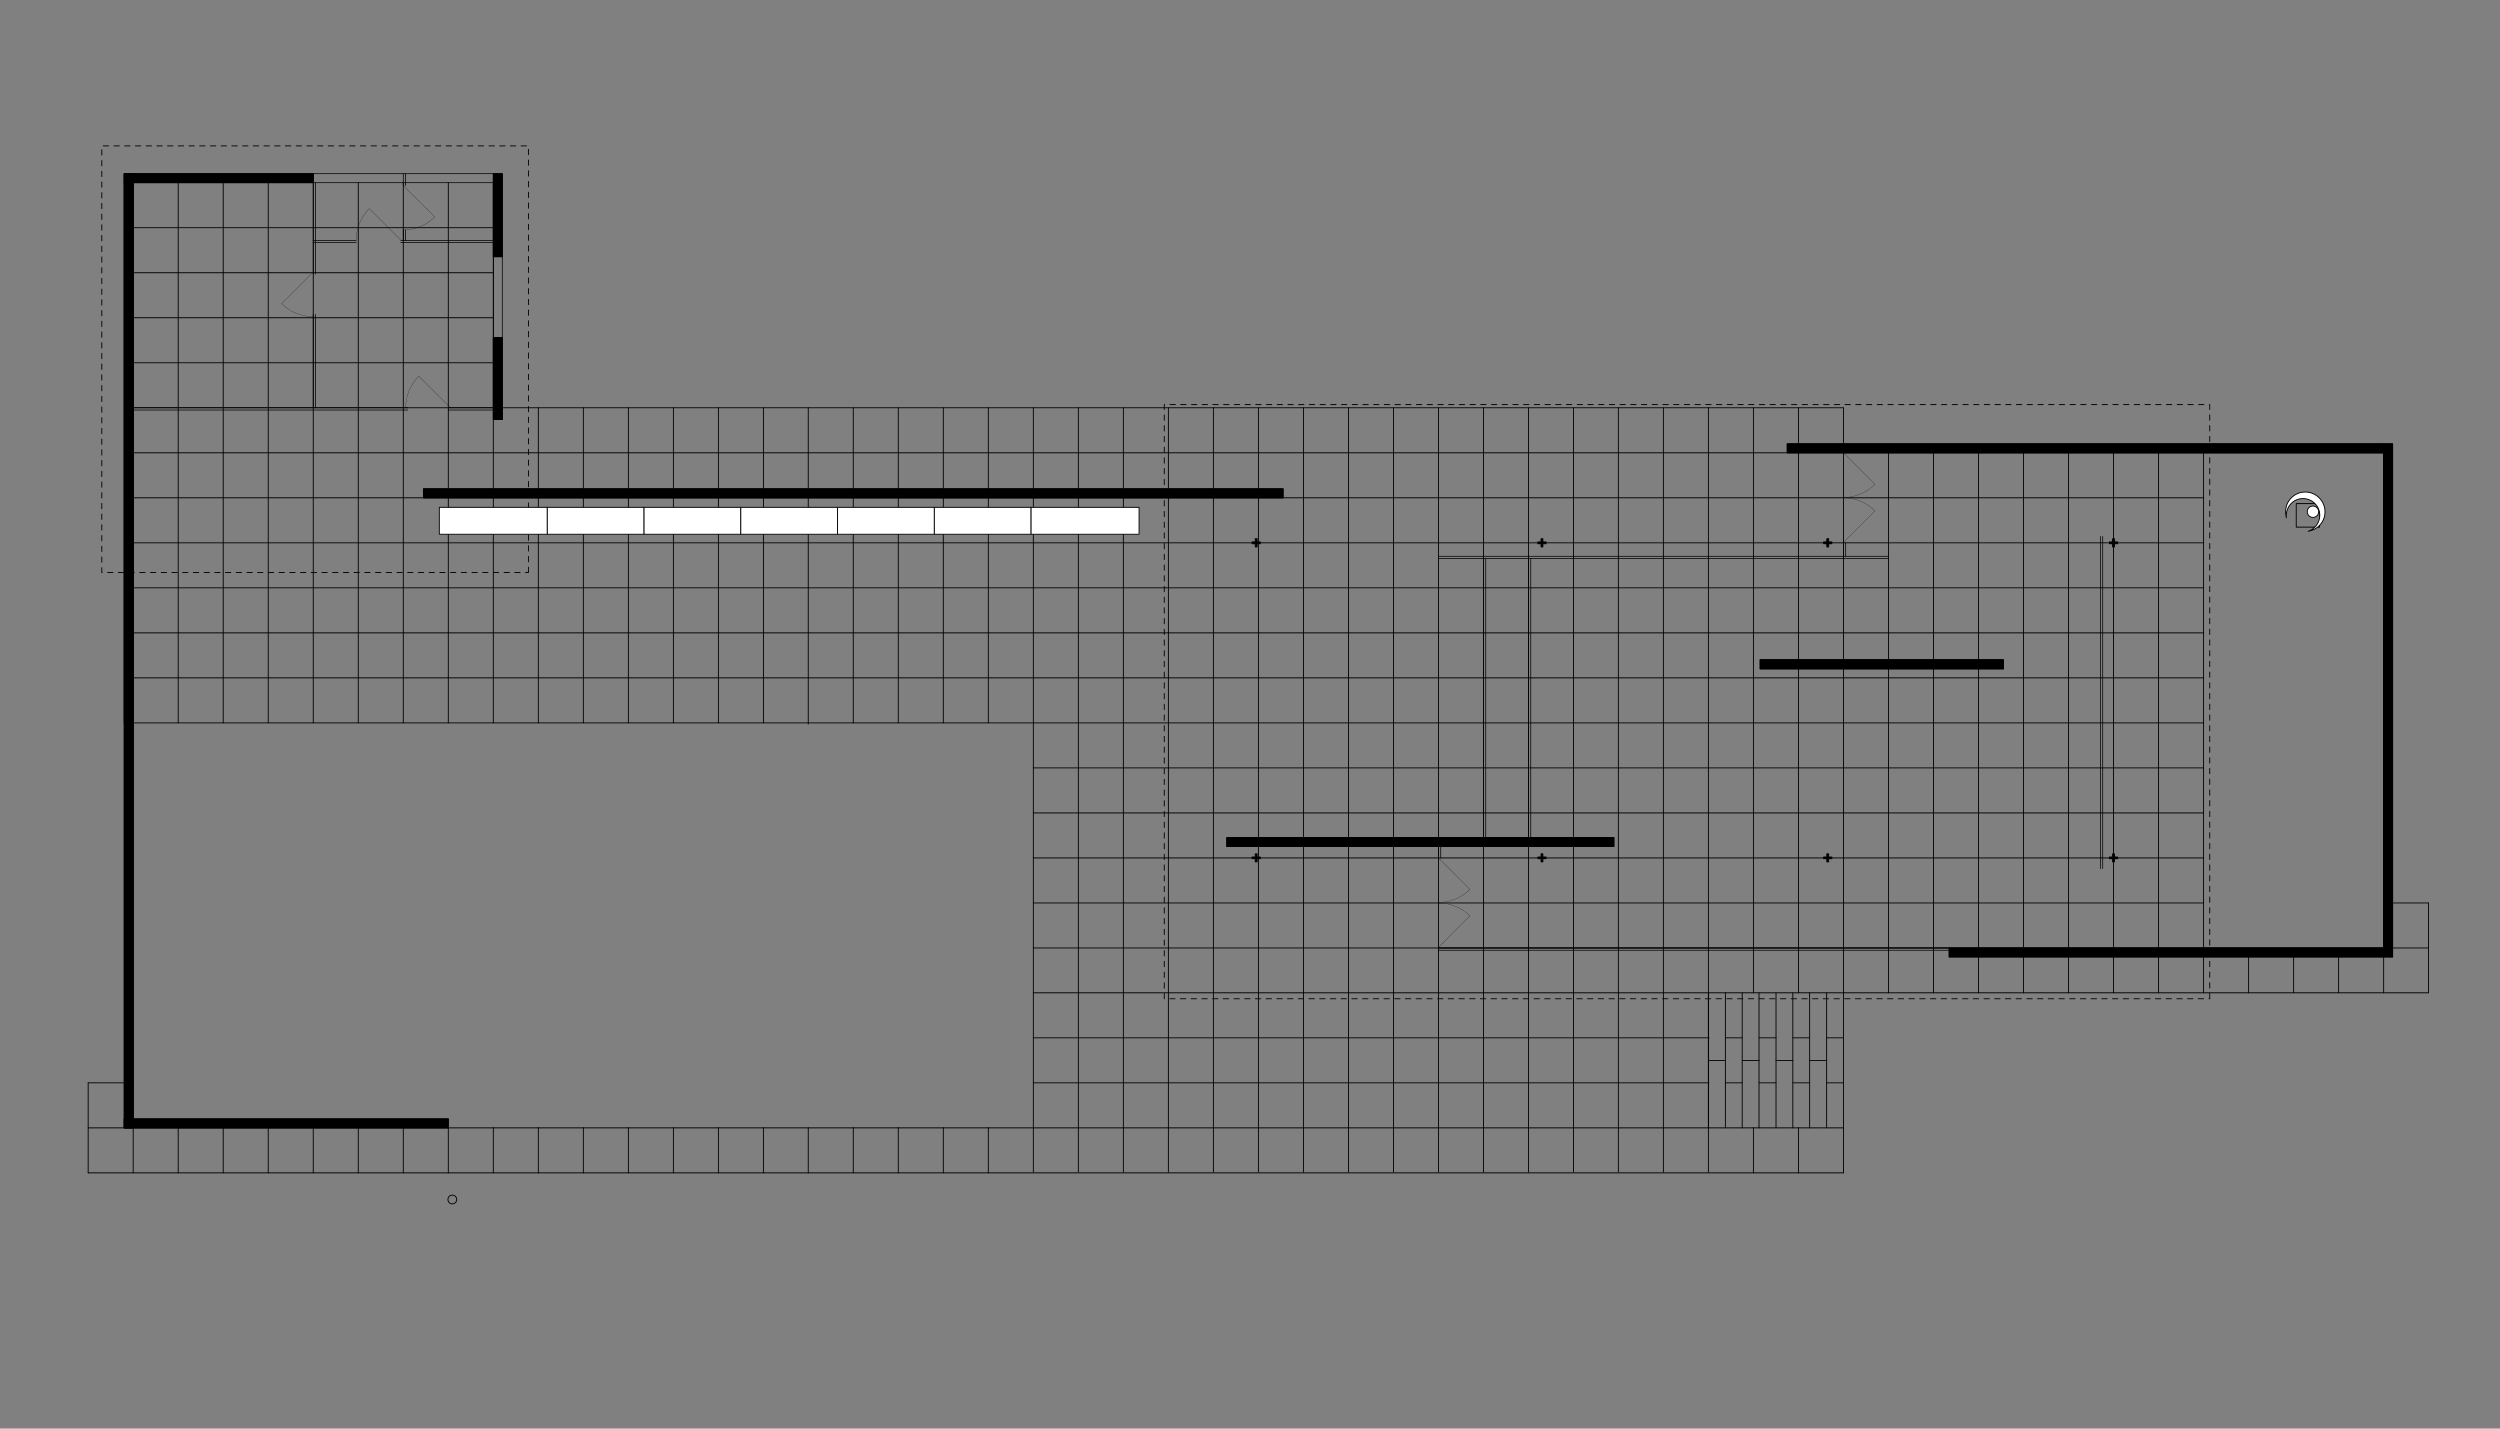<?xml version="1.0" encoding="utf-8"?>
<!-- Generator: Adobe Illustrator 16.0.0, SVG Export Plug-In . SVG Version: 6.00 Build 0)  -->
<!DOCTYPE svg PUBLIC "-//W3C//DTD SVG 1.1//EN" "http://www.w3.org/Graphics/SVG/1.1/DTD/svg11.dtd">
<svg version="1.1" id="Layer_1" xmlns="http://www.w3.org/2000/svg" xmlns:xlink="http://www.w3.org/1999/xlink" x="0px" y="0px"
	 width="1400px" height="800px" viewBox="0 0 1400 800" enable-background="new 0 0 1400 800" xml:space="preserve">
<rect x="0" y="0" width="1400" height="800" fill="#808080" stroke="none"/>
<line fill="none" stroke="#000000" stroke-width="0.5" stroke-linecap="round" stroke-linejoin="round" x1="74.476" y1="228.354" x2="1032.331" y2="228.354"/>
<line fill="none" stroke="#000000" stroke-width="0.5" stroke-linecap="round" stroke-linejoin="round" x1="73.639" y1="253.563" x2="1334.845" y2="253.563"/>
<line fill="none" stroke="#000000" stroke-width="0.5" stroke-linecap="round" stroke-linejoin="round" x1="73.639" y1="278.773" x2="1234.111" y2="278.773"/>
<line fill="none" stroke="#000000" stroke-width="0.5" stroke-linecap="round" stroke-linejoin="round" x1="73.639" y1="303.983" x2="1234.111" y2="303.983"/>
<line fill="none" stroke="#000000" stroke-width="0.5" stroke-linecap="round" stroke-linejoin="round" x1="73.639" y1="329.192" x2="1234.111" y2="329.192"/>
<line fill="none" stroke="#000000" stroke-width="0.5" stroke-linecap="round" stroke-linejoin="round" x1="73.639" y1="354.401" x2="1234.111" y2="354.401"/>
<line fill="none" stroke="#000000" stroke-width="0.5" stroke-linecap="round" stroke-linejoin="round" x1="73.639" y1="379.611" x2="1234.111" y2="379.611"/>
<line fill="none" stroke="#000000" stroke-width="0.5" stroke-linecap="round" stroke-linejoin="round" x1="73.639" y1="404.82" x2="1234.111" y2="404.82"/>
<line fill="none" stroke="#000000" stroke-width="0.5" stroke-linecap="round" stroke-linejoin="round" x1="74.476" y1="203.145" x2="276.256" y2="203.145"/>
<line fill="none" stroke="#000000" stroke-width="0.5" stroke-linecap="round" stroke-linejoin="round" x1="74.476" y1="177.935" x2="276.256" y2="177.935"/>
<line fill="none" stroke="#000000" stroke-width="0.5" stroke-linecap="round" stroke-linejoin="round" x1="74.476" y1="152.726" x2="276.256" y2="152.726"/>
<line fill="none" stroke="#000000" stroke-width="0.5" stroke-linecap="round" stroke-linejoin="round" x1="74.476" y1="127.516" x2="276.256" y2="127.516"/>
<line fill="none" stroke="#000000" stroke-width="0.5" stroke-linecap="round" stroke-linejoin="round" x1="74.58" y1="404.82" x2="74.58" y2="102.307"/>
<line fill="none" stroke="#000000" stroke-width="0.5" stroke-linecap="round" stroke-linejoin="round" x1="99.79" y1="404.82" x2="99.79" y2="102.307"/>
<line fill="none" stroke="#000000" stroke-width="0.5" stroke-linecap="round" stroke-linejoin="round" x1="124.999" y1="404.82" x2="124.999" y2="102.307"/>
<line fill="none" stroke="#000000" stroke-width="0.5" stroke-linecap="round" stroke-linejoin="round" x1="150.208" y1="404.82" x2="150.208" y2="102.307"/>
<line fill="none" stroke="#000000" stroke-width="0.5" stroke-linecap="round" stroke-linejoin="round" x1="175.418" y1="404.82" x2="175.418" y2="102.307"/>
<line fill="none" stroke="#000000" stroke-width="0.5" stroke-linecap="round" stroke-linejoin="round" x1="200.628" y1="404.82" x2="200.628" y2="102.307"/>
<line fill="none" stroke="#000000" stroke-width="0.5" stroke-linecap="round" stroke-linejoin="round" x1="225.837" y1="404.82" x2="225.837" y2="102.307"/>
<line fill="none" stroke="#000000" stroke-width="0.5" stroke-linecap="round" stroke-linejoin="round" x1="251.046" y1="404.82" x2="251.046" y2="102.307"/>
<line fill="none" stroke="#000000" stroke-width="0.5" stroke-linecap="round" stroke-linejoin="round" x1="276.256" y1="404.82" x2="276.256" y2="102.307"/>
<line fill="none" stroke="#000000" stroke-width="0.5" stroke-linecap="round" stroke-linejoin="round" x1="301.465" y1="404.82" x2="301.465" y2="228.354"/>
<line fill="none" stroke="#000000" stroke-width="0.5" stroke-linecap="round" stroke-linejoin="round" x1="326.675" y1="404.82" x2="326.675" y2="228.354"/>
<line fill="none" stroke="#000000" stroke-width="0.5" stroke-linecap="round" stroke-linejoin="round" x1="351.885" y1="404.82" x2="351.885" y2="228.354"/>
<line fill="none" stroke="#000000" stroke-width="0.5" stroke-linecap="round" stroke-linejoin="round" x1="377.094" y1="404.82" x2="377.094" y2="228.354"/>
<line fill="none" stroke="#000000" stroke-width="0.5" stroke-linecap="round" stroke-linejoin="round" x1="402.303" y1="404.82" x2="402.303" y2="228.354"/>
<line fill="none" stroke="#000000" stroke-width="0.5" stroke-linecap="round" stroke-linejoin="round" x1="427.513" y1="404.82" x2="427.513" y2="228.354"/>
<line fill="none" stroke="#000000" stroke-width="0.5" stroke-linecap="round" stroke-linejoin="round" x1="452.618" y1="405.448" x2="452.618" y2="228.354"/>
<line fill="none" stroke="#000000" stroke-width="0.5" stroke-linecap="round" stroke-linejoin="round" x1="477.827" y1="404.82" x2="477.827" y2="228.354"/>
<line fill="none" stroke="#000000" stroke-width="0.5" stroke-linecap="round" stroke-linejoin="round" x1="503.037" y1="404.82" x2="503.037" y2="228.354"/>
<line fill="none" stroke="#000000" stroke-width="0.5" stroke-linecap="round" stroke-linejoin="round" x1="528.246" y1="404.82" x2="528.246" y2="228.354"/>
<line fill="none" stroke="#000000" stroke-width="0.5" stroke-linecap="round" stroke-linejoin="round" x1="553.456" y1="404.82" x2="553.456" y2="228.354"/>
<line fill="none" stroke="#000000" stroke-width="0.5" stroke-linecap="round" stroke-linejoin="round" x1="578.665" y1="656.391" x2="578.665" y2="228.354"/>
<line fill="none" stroke="#000000" stroke-width="0.5" stroke-linecap="round" stroke-linejoin="round" x1="578.665" y1="430.029" x2="1234.006" y2="430.029"/>
<line fill="none" stroke="#000000" stroke-width="0.5" stroke-linecap="round" stroke-linejoin="round" x1="578.665" y1="455.239" x2="1234.006" y2="455.239"/>
<line fill="none" stroke="#000000" stroke-width="0.5" stroke-linecap="round" stroke-linejoin="round" x1="578.665" y1="480.448" x2="1234.006" y2="480.448"/>
<line fill="none" stroke="#000000" stroke-width="0.5" stroke-linecap="round" stroke-linejoin="round" x1="578.665" y1="505.658" x2="1234.006" y2="505.658"/>
<line fill="none" stroke="#000000" stroke-width="0.5" stroke-linecap="round" stroke-linejoin="round" x1="578.665" y1="530.867" x2="1359.845" y2="530.867"/>
<line fill="none" stroke="#000000" stroke-width="0.5" stroke-linecap="round" stroke-linejoin="round" x1="578.665" y1="555.973" x2="1359.845" y2="555.973"/>
<line fill="none" stroke="#000000" stroke-width="0.5" stroke-linecap="round" stroke-linejoin="round" x1="578.665" y1="581.182" x2="957.121" y2="581.182"/>
<line fill="none" stroke="#000000" stroke-width="0.5" stroke-linecap="round" stroke-linejoin="round" x1="578.665" y1="606.392" x2="957.121" y2="606.392"/>
<line fill="none" stroke="#000000" stroke-width="0.5" stroke-linecap="round" stroke-linejoin="round" x1="49.371" y1="631.602" x2="1032.331" y2="631.602"/>
<line fill="none" stroke="#000000" stroke-width="0.5" stroke-linecap="round" stroke-linejoin="round" x1="49.371" y1="656.811" x2="1032.331" y2="656.811"/>
<line fill="none" stroke="#000000" stroke-width="0.5" stroke-linecap="round" stroke-linejoin="round" x1="553.456" y1="656.811" x2="553.456" y2="631.496"/>
<line fill="none" stroke="#000000" stroke-width="0.5" stroke-linecap="round" stroke-linejoin="round" x1="528.246" y1="656.811" x2="528.246" y2="631.496"/>
<line fill="none" stroke="#000000" stroke-width="0.5" stroke-linecap="round" stroke-linejoin="round" x1="503.037" y1="656.811" x2="503.037" y2="631.496"/>
<line fill="none" stroke="#000000" stroke-width="0.5" stroke-linecap="round" stroke-linejoin="round" x1="477.827" y1="656.811" x2="477.827" y2="631.496"/>
<line fill="none" stroke="#000000" stroke-width="0.5" stroke-linecap="round" stroke-linejoin="round" x1="452.618" y1="656.811" x2="452.618" y2="631.496"/>
<line fill="none" stroke="#000000" stroke-width="0.5" stroke-linecap="round" stroke-linejoin="round" x1="427.513" y1="656.811" x2="427.513" y2="631.496"/>
<line fill="none" stroke="#000000" stroke-width="0.5" stroke-linecap="round" stroke-linejoin="round" x1="402.303" y1="656.811" x2="402.303" y2="631.496"/>
<line fill="none" stroke="#000000" stroke-width="0.5" stroke-linecap="round" stroke-linejoin="round" x1="377.094" y1="656.811" x2="377.094" y2="631.496"/>
<line fill="none" stroke="#000000" stroke-width="0.5" stroke-linecap="round" stroke-linejoin="round" x1="351.885" y1="656.811" x2="351.885" y2="631.496"/>
<line fill="none" stroke="#000000" stroke-width="0.5" stroke-linecap="round" stroke-linejoin="round" x1="326.675" y1="656.811" x2="326.675" y2="631.496"/>
<line fill="none" stroke="#000000" stroke-width="0.5" stroke-linecap="round" stroke-linejoin="round" x1="301.465" y1="656.811" x2="301.465" y2="631.496"/>
<line fill="none" stroke="#000000" stroke-width="0.5" stroke-linecap="round" stroke-linejoin="round" x1="276.256" y1="656.811" x2="276.256" y2="631.496"/>
<line fill="none" stroke="#000000" stroke-width="0.5" stroke-linecap="round" stroke-linejoin="round" x1="251.046" y1="656.811" x2="251.046" y2="631.496"/>
<line fill="none" stroke="#000000" stroke-width="0.5" stroke-linecap="round" stroke-linejoin="round" x1="225.837" y1="656.811" x2="225.837" y2="631.496"/>
<line fill="none" stroke="#000000" stroke-width="0.5" stroke-linecap="round" stroke-linejoin="round" x1="200.628" y1="656.811" x2="200.628" y2="631.496"/>
<line fill="none" stroke="#000000" stroke-width="0.5" stroke-linecap="round" stroke-linejoin="round" x1="175.418" y1="656.811" x2="175.418" y2="631.496"/>
<line fill="none" stroke="#000000" stroke-width="0.5" stroke-linecap="round" stroke-linejoin="round" x1="150.208" y1="656.811" x2="150.208" y2="631.496"/>
<line fill="none" stroke="#000000" stroke-width="0.5" stroke-linecap="round" stroke-linejoin="round" x1="124.999" y1="656.811" x2="124.999" y2="631.496"/>
<line fill="none" stroke="#000000" stroke-width="0.5" stroke-linecap="round" stroke-linejoin="round" x1="99.79" y1="656.811" x2="99.79" y2="631.496"/>
<line fill="none" stroke="#000000" stroke-width="0.5" stroke-linecap="round" stroke-linejoin="round" x1="74.58" y1="656.811" x2="74.58" y2="404.82"/>
<line fill="none" stroke="#000000" stroke-width="0.5" stroke-linecap="round" stroke-linejoin="round" x1="49.371" y1="656.811" x2="49.371" y2="606.392"/>
<line fill="none" stroke="#000000" stroke-width="0.5" stroke-linecap="round" stroke-linejoin="round" x1="603.875" y1="656.391" x2="603.875" y2="228.354"/>
<line fill="none" stroke="#000000" stroke-width="0.5" stroke-linecap="round" stroke-linejoin="round" x1="629.084" y1="656.391" x2="629.084" y2="228.354"/>
<line fill="none" stroke="#000000" stroke-width="0.5" stroke-linecap="round" stroke-linejoin="round" x1="654.293" y1="656.391" x2="654.293" y2="228.354"/>
<line fill="none" stroke="#000000" stroke-width="0.5" stroke-linecap="round" stroke-linejoin="round" x1="679.502" y1="656.391" x2="679.502" y2="228.354"/>
<line fill="none" stroke="#000000" stroke-width="0.5" stroke-linecap="round" stroke-linejoin="round" x1="704.713" y1="656.391" x2="704.713" y2="228.354"/>
<line fill="none" stroke="#000000" stroke-width="0.5" stroke-linecap="round" stroke-linejoin="round" x1="729.922" y1="656.391" x2="729.922" y2="228.354"/>
<line fill="none" stroke="#000000" stroke-width="0.5" stroke-linecap="round" stroke-linejoin="round" x1="755.131" y1="656.391" x2="755.131" y2="228.354"/>
<line fill="none" stroke="#000000" stroke-width="0.5" stroke-linecap="round" stroke-linejoin="round" x1="780.342" y1="656.391" x2="780.342" y2="228.354"/>
<line fill="none" stroke="#000000" stroke-width="0.5" stroke-linecap="round" stroke-linejoin="round" x1="805.551" y1="656.391" x2="805.551" y2="228.354"/>
<line fill="none" stroke="#000000" stroke-width="0.5" stroke-linecap="round" stroke-linejoin="round" x1="830.76" y1="656.391" x2="830.76" y2="228.354"/>
<line fill="none" stroke="#000000" stroke-width="0.5" stroke-linecap="round" stroke-linejoin="round" x1="855.969" y1="656.391" x2="855.969" y2="228.354"/>
<line fill="none" stroke="#000000" stroke-width="0.5" stroke-linecap="round" stroke-linejoin="round" x1="881.179" y1="656.391" x2="881.179" y2="228.354"/>
<line fill="none" stroke="#000000" stroke-width="0.5" stroke-linecap="round" stroke-linejoin="round" x1="906.283" y1="656.391" x2="906.283" y2="228.354"/>
<line fill="none" stroke="#000000" stroke-width="0.5" stroke-linecap="round" stroke-linejoin="round" x1="931.493" y1="656.391" x2="931.493" y2="228.354"/>
<line fill="none" stroke="#000000" stroke-width="0.5" stroke-linecap="round" stroke-linejoin="round" x1="956.702" y1="656.391" x2="956.702" y2="228.354"/>
<line fill="none" stroke="#000000" stroke-width="0.5" stroke-linecap="round" stroke-linejoin="round" x1="981.912" y1="555.973" x2="981.912" y2="228.354"/>
<line fill="none" stroke="#000000" stroke-width="0.5" stroke-linecap="round" stroke-linejoin="round" x1="1007.122" y1="555.973" x2="1007.122" y2="228.354"/>
<line fill="none" stroke="#000000" stroke-width="0.5" stroke-linecap="round" stroke-linejoin="round" x1="1032.331" y1="555.973" x2="1032.331" y2="228.354"/>
<line fill="none" stroke="#000000" stroke-width="0.5" stroke-linecap="round" stroke-linejoin="round" x1="1057.54" y1="555.973" x2="1057.54" y2="252.203"/>
<line fill="none" stroke="#000000" stroke-width="0.5" stroke-linecap="round" stroke-linejoin="round" x1="1082.75" y1="555.973" x2="1082.75" y2="252.203"/>
<line fill="none" stroke="#000000" stroke-width="0.5" stroke-linecap="round" stroke-linejoin="round" x1="1107.959" y1="555.973" x2="1107.959" y2="252.203"/>
<line fill="none" stroke="#000000" stroke-width="0.5" stroke-linecap="round" stroke-linejoin="round" x1="1133.168" y1="555.973" x2="1133.168" y2="252.203"/>
<line fill="none" stroke="#000000" stroke-width="0.5" stroke-linecap="round" stroke-linejoin="round" x1="1158.378" y1="555.973" x2="1158.378" y2="252.203"/>
<line fill="none" stroke="#000000" stroke-width="0.5" stroke-linecap="round" stroke-linejoin="round" x1="1183.588" y1="555.973" x2="1183.588" y2="252.203"/>
<line fill="none" stroke="#000000" stroke-width="0.5" stroke-linecap="round" stroke-linejoin="round" x1="1208.797" y1="555.973" x2="1208.797" y2="252.203"/>
<line fill="none" stroke="#000000" stroke-width="0.5" stroke-linecap="round" stroke-linejoin="round" x1="1234.006" y1="555.973" x2="1234.006" y2="252.203"/>
<line fill="none" stroke="#000000" stroke-width="0.5" stroke-linecap="round" stroke-linejoin="round" x1="1259.216" y1="555.973" x2="1259.216" y2="530.658"/>
<line fill="none" stroke="#000000" stroke-width="0.5" stroke-linecap="round" stroke-linejoin="round" x1="1284.426" y1="555.973" x2="1284.426" y2="530.658"/>
<line fill="none" stroke="#000000" stroke-width="0.5" stroke-linecap="round" stroke-linejoin="round" x1="1309.635" y1="555.973" x2="1309.635" y2="530.658"/>
<line fill="none" stroke="#000000" stroke-width="0.5" stroke-linecap="round" stroke-linejoin="round" x1="1334.845" y1="555.973" x2="1334.845" y2="253.563"/>
<line fill="none" stroke="#000000" stroke-width="0.5" stroke-linecap="round" stroke-linejoin="round" x1="1359.949" y1="555.973" x2="1359.949" y2="505.658"/>
<line fill="none" stroke="#000000" stroke-width="0.5" stroke-linecap="round" stroke-linejoin="round" x1="1334.845" y1="505.658" x2="1359.949" y2="505.658"/>
<line fill="none" stroke="#000000" stroke-width="0.5" stroke-linecap="round" stroke-linejoin="round" x1="981.912" y1="656.811" x2="981.912" y2="631.496"/>
<line fill="none" stroke="#000000" stroke-width="0.5" stroke-linecap="round" stroke-linejoin="round" x1="1007.122" y1="656.811" x2="1007.122" y2="631.496"/>
<line fill="none" stroke="#000000" stroke-width="0.5" stroke-linecap="round" stroke-linejoin="round" x1="1032.331" y1="656.811" x2="1032.331" y2="631.496"/>
<line fill="none" stroke="#000000" stroke-width="0.5" stroke-linecap="round" stroke-linejoin="round" x1="49.371" y1="606.392" x2="74.58" y2="606.392"/>
<line fill="none" stroke="#000000" stroke-width="0.5" stroke-linecap="round" stroke-linejoin="round" x1="74.58" y1="404.82" x2="74.58" y2="102.307"/>
<line fill="none" stroke="#000000" stroke-width="0.5" stroke-linecap="round" stroke-linejoin="round" x1="74.58" y1="404.82" x2="74.58" y2="102.307"/>
<line fill="none" stroke="#000000" stroke-width="0.5" stroke-linecap="round" stroke-linejoin="round" x1="69.56" y1="404.82" x2="69.56" y2="102.307"/>
<polyline fill="none" stroke="#000000" stroke-width="0.5" stroke-linecap="round" stroke-linejoin="round" stroke-dasharray="3,3" points="
	295.921,320.615 295.921,81.7 57.007,81.7 57.007,320.615 295.921,320.615 "/>
<path fill="none" stroke="#000000" stroke-width="0.5" stroke-linecap="round" stroke-linejoin="round" d="M255.754,671.717
	c0,1.357-1.101,2.458-2.458,2.458c-1.357,0-2.458-1.101-2.458-2.458s1.101-2.459,2.458-2.459
	C254.653,669.258,255.754,670.359,255.754,671.717"/>
<line fill="none" stroke="#000000" stroke-width="0.5" stroke-linecap="round" stroke-linejoin="round" x1="956.702" y1="631.602" x2="956.702" y2="555.973"/>
<line fill="none" stroke="#000000" stroke-width="0.5" stroke-linecap="round" stroke-linejoin="round" x1="966.222" y1="631.602" x2="966.222" y2="555.973"/>
<line fill="none" stroke="#000000" stroke-width="0.5" stroke-linecap="round" stroke-linejoin="round" x1="975.636" y1="631.602" x2="975.636" y2="555.973"/>
<line fill="none" stroke="#000000" stroke-width="0.5" stroke-linecap="round" stroke-linejoin="round" x1="985.051" y1="631.602" x2="985.051" y2="555.973"/>
<line fill="none" stroke="#000000" stroke-width="0.5" stroke-linecap="round" stroke-linejoin="round" x1="994.569" y1="631.602" x2="994.569" y2="555.973"/>
<line fill="none" stroke="#000000" stroke-width="0.5" stroke-linecap="round" stroke-linejoin="round" x1="1003.984" y1="631.602" x2="1003.984" y2="555.973"/>
<line fill="none" stroke="#000000" stroke-width="0.5" stroke-linecap="round" stroke-linejoin="round" x1="1013.397" y1="631.602" x2="1013.397" y2="555.973"/>
<line fill="none" stroke="#000000" stroke-width="0.5" stroke-linecap="round" stroke-linejoin="round" x1="1022.916" y1="631.602" x2="1022.916" y2="555.973"/>
<line fill="none" stroke="#000000" stroke-width="0.5" stroke-linecap="round" stroke-linejoin="round" x1="1032.331" y1="631.602" x2="1032.331" y2="555.973"/>
<line fill="none" stroke="#000000" stroke-width="0.5" stroke-linecap="round" stroke-linejoin="round" x1="966.222" y1="593.84" x2="956.702" y2="593.84"/>
<line fill="none" stroke="#000000" stroke-width="0.5" stroke-linecap="round" stroke-linejoin="round" x1="975.636" y1="593.84" x2="985.051" y2="593.84"/>
<line fill="none" stroke="#000000" stroke-width="0.5" stroke-linecap="round" stroke-linejoin="round" x1="994.569" y1="593.84" x2="1003.984" y2="593.84"/>
<line fill="none" stroke="#000000" stroke-width="0.5" stroke-linecap="round" stroke-linejoin="round" x1="1013.397" y1="593.84" x2="1022.916" y2="593.84"/>
<line fill="none" stroke="#000000" stroke-width="0.5" stroke-linecap="round" stroke-linejoin="round" x1="975.636" y1="606.392" x2="966.222" y2="606.392"/>
<line fill="none" stroke="#000000" stroke-width="0.5" stroke-linecap="round" stroke-linejoin="round" x1="994.569" y1="606.392" x2="985.051" y2="606.392"/>
<line fill="none" stroke="#000000" stroke-width="0.5" stroke-linecap="round" stroke-linejoin="round" x1="1013.397" y1="606.392" x2="1003.984" y2="606.392"/>
<line fill="none" stroke="#000000" stroke-width="0.5" stroke-linecap="round" stroke-linejoin="round" x1="1032.331" y1="606.392" x2="1022.916" y2="606.392"/>
<line fill="none" stroke="#000000" stroke-width="0.5" stroke-linecap="round" stroke-linejoin="round" x1="975.636" y1="581.182" x2="966.222" y2="581.182"/>
<line fill="none" stroke="#000000" stroke-width="0.5" stroke-linecap="round" stroke-linejoin="round" x1="994.569" y1="581.182" x2="985.051" y2="581.182"/>
<line fill="none" stroke="#000000" stroke-width="0.5" stroke-linecap="round" stroke-linejoin="round" x1="1013.397" y1="581.182" x2="1003.984" y2="581.182"/>
<line fill="none" stroke="#000000" stroke-width="0.5" stroke-linecap="round" stroke-linejoin="round" x1="1032.331" y1="581.182" x2="1022.916" y2="581.182"/>
<polyline fill="none" stroke="#000000" stroke-width="0.5" stroke-linecap="round" stroke-linejoin="round" points="
	1298.965,295.196 1298.965,282.015 1285.891,282.015 1285.891,295.196 1298.965,295.196 "/>
<path fill="#FFFFFF" d="M1292.584,297.497c5.422-0.783,9.415-5.396,9.415-10.878l0,0c0-6.124-4.964-11.088-11.089-11.088l0,0
	c-6.065,0-10.982,4.964-10.982,11.088l0,0c0,1.108,0.141,2.238,0.419,3.346l0,0c0-0.487,0-0.941,0-1.358l0,0
	c0-5.201,4.167-9.415,9.309-9.415l0,0c5.2,0,9.414,4.214,9.414,9.415l0,0C1299.069,292.66,1296.452,296.25,1292.584,297.497
	L1292.584,297.497"/>
<path fill="none" stroke="#000000" stroke-width="0.5" stroke-linecap="round" stroke-linejoin="round" d="M1292.584,297.497
	c5.422-0.783,9.415-5.396,9.415-10.878l0,0c0-6.124-4.964-11.088-11.089-11.088l0,0c-6.065,0-10.982,4.964-10.982,11.088l0,0
	c0,1.108,0.141,2.238,0.419,3.346l0,0c0-0.487,0-0.941,0-1.358l0,0c0-5.201,4.167-9.415,9.309-9.415l0,0
	c5.2,0,9.414,4.214,9.414,9.415l0,0C1299.069,292.66,1296.452,296.25,1292.584,297.497L1292.584,297.497"/>
<path fill="#FFFFFF" d="M1298.442,286.566c0,1.763-1.429,3.19-3.19,3.19s-3.19-1.428-3.19-3.19c0-1.762,1.429-3.19,3.19-3.19
	S1298.442,284.804,1298.442,286.566"/>
<path fill="none" stroke="#000000" stroke-width="0.5" stroke-linecap="round" stroke-linejoin="round" d="M1298.442,286.566
	c0,1.763-1.429,3.19-3.19,3.19s-3.19-1.428-3.19-3.19c0-1.762,1.429-3.19,3.19-3.19S1298.442,284.804,1298.442,286.566"/>
<g>
	<g>
		
			<line fill="none" stroke="#000000" stroke-width="0.118" stroke-linecap="round" stroke-linejoin="round" x1="805.551" y1="530.553" x2="823.123" y2="512.876"/>
		<path fill="none" stroke="#000000" stroke-width="0.118" stroke-linecap="round" stroke-linejoin="round" d="M823.123,512.876
			c-2.279-2.28-5.015-4.091-8.054-5.335l0,0c-3.037-1.242-6.274-1.883-9.519-1.883l0,0"/>
	</g>
	<g>
		
			<line fill="none" stroke="#000000" stroke-width="0.118" stroke-linecap="round" stroke-linejoin="round" x1="805.551" y1="480.448" x2="823.123" y2="498.022"/>
		<path fill="none" stroke="#000000" stroke-width="0.118" stroke-linecap="round" stroke-linejoin="round" d="M805.551,505.345
			c3.244,0,6.481-0.642,9.519-1.883l0,0c3.039-1.243,5.774-3.091,8.054-5.439l0,0"/>
	</g>
</g>
<g>
	<polyline fill="#FFFFFF" points="306.486,299.17 306.486,284.108 246.026,284.108 246.026,299.17 306.486,299.17 	"/>
	<polyline fill="none" stroke="#000000" stroke-width="0.5" stroke-linecap="round" stroke-linejoin="round" points="
		306.486,299.17 306.486,284.108 246.026,284.108 246.026,299.17 306.486,299.17 	"/>
	<polyline fill="#FFFFFF" points="360.671,299.17 360.671,284.108 306.486,284.108 306.486,299.17 360.671,299.17 	"/>
	<polyline fill="none" stroke="#000000" stroke-width="0.5" stroke-linecap="round" stroke-linejoin="round" points="
		360.671,299.17 360.671,284.108 306.486,284.108 306.486,299.17 360.671,299.17 	"/>
	<polyline fill="#FFFFFF" points="414.855,299.17 414.855,284.108 360.671,284.108 360.671,299.17 414.855,299.17 	"/>
	<polyline fill="none" stroke="#000000" stroke-width="0.5" stroke-linecap="round" stroke-linejoin="round" points="
		414.855,299.17 414.855,284.108 360.671,284.108 360.671,299.17 414.855,299.17 	"/>
	<polyline fill="#FFFFFF" points="469.041,299.17 469.041,284.108 414.855,284.108 414.855,299.17 469.041,299.17 	"/>
	<polyline fill="none" stroke="#000000" stroke-width="0.5" stroke-linecap="round" stroke-linejoin="round" points="
		469.041,299.17 469.041,284.108 414.855,284.108 414.855,299.17 469.041,299.17 	"/>
	<polyline fill="#FFFFFF" points="523.225,299.17 523.225,284.108 469.041,284.108 469.041,299.17 523.225,299.17 	"/>
	<polyline fill="none" stroke="#000000" stroke-width="0.5" stroke-linecap="round" stroke-linejoin="round" points="
		523.225,299.17 523.225,284.108 469.041,284.108 469.041,299.17 523.225,299.17 	"/>
	<polyline fill="#FFFFFF" points="577.41,299.17 577.41,284.108 523.225,284.108 523.225,299.17 577.41,299.17 	"/>
	<polyline fill="none" stroke="#000000" stroke-width="0.5" stroke-linecap="round" stroke-linejoin="round" points="577.41,299.17 
		577.41,284.108 523.225,284.108 523.225,299.17 577.41,299.17 	"/>
	<polyline fill="#FFFFFF" points="637.871,299.17 637.871,284.108 577.41,284.108 577.41,299.17 637.871,299.17 	"/>
	<polyline fill="none" stroke="#000000" stroke-width="0.5" stroke-linecap="round" stroke-linejoin="round" points="
		637.871,299.17 637.871,284.108 577.41,284.108 577.41,299.17 637.871,299.17 	"/>
</g>
<polyline fill="none" stroke="#000000" stroke-width="0.5" stroke-linecap="round" stroke-linejoin="round" stroke-dasharray="3,3" points="
	1237.459,559.32 1237.459,226.575 651.992,226.575 651.992,559.32 1237.459,559.32 "/>
<g>
	
		<line fill="none" stroke="#000000" stroke-width="0.118" stroke-linecap="round" stroke-linejoin="round" x1="175.313" y1="152.412" x2="157.74" y2="169.985"/>
	<path fill="none" stroke="#000000" stroke-width="0.118" stroke-linecap="round" stroke-linejoin="round" d="M157.74,169.985
		c2.28,2.349,5.015,4.195,8.054,5.439l0,0c3.037,1.242,6.274,1.882,9.519,1.882l0,0"/>
</g>
<g>
	
		<line fill="none" stroke="#000000" stroke-width="0.118" stroke-linecap="round" stroke-linejoin="round" x1="225.837" y1="103.876" x2="243.515" y2="121.449"/>
	<path fill="none" stroke="#000000" stroke-width="0.118" stroke-linecap="round" stroke-linejoin="round" d="M225.837,128.772
		c3.244,0,6.481-0.641,9.519-1.883l0,0c3.04-1.243,5.81-3.09,8.159-5.439l0,0"/>
</g>
<g>
	
		<line fill="none" stroke="#000000" stroke-width="0.118" stroke-linecap="round" stroke-linejoin="round" x1="252.197" y1="228.25" x2="234.519" y2="210.676"/>
	<path fill="none" stroke="#000000" stroke-width="0.118" stroke-linecap="round" stroke-linejoin="round" d="M234.519,210.676
		c-2.278,2.278-4.127,5.017-5.439,8.055l0,0c-1.242,3.036-1.882,6.273-1.882,9.519l0,0"/>
</g>
<g>
	<g>
		
			<line fill="none" stroke="#000000" stroke-width="0.118" stroke-linecap="round" stroke-linejoin="round" x1="1032.331" y1="303.773" x2="1050.009" y2="286.095"/>
		<path fill="none" stroke="#000000" stroke-width="0.118" stroke-linecap="round" stroke-linejoin="round" d="M1050.009,286.095
			c-2.348-2.348-5.122-4.196-8.159-5.439l0,0c-2.971-1.244-6.202-1.882-9.519-1.882l0,0"/>
	</g>
	<g>
		
			<line fill="none" stroke="#000000" stroke-width="0.118" stroke-linecap="round" stroke-linejoin="round" x1="1032.331" y1="253.563" x2="1050.009" y2="271.241"/>
		<path fill="none" stroke="#000000" stroke-width="0.118" stroke-linecap="round" stroke-linejoin="round" d="M1032.331,278.564
			c3.316,0,6.548-0.64,9.519-1.883l0,0c3.037-1.312,5.812-3.162,8.159-5.44l0,0"/>
	</g>
</g>
<g>
	
		<line fill="none" stroke="#000000" stroke-width="0.118" stroke-linecap="round" stroke-linejoin="round" x1="224.478" y1="134.525" x2="206.799" y2="116.847"/>
	<path fill="none" stroke="#000000" stroke-width="0.118" stroke-linecap="round" stroke-linejoin="round" d="M206.799,116.847
		c-2.347,2.347-4.197,5.122-5.439,8.159l0,0c-1.242,3.037-1.883,6.274-1.883,9.52l0,0"/>
</g>
<polyline points="175.418,102.307 175.418,97.286 69.56,97.286 69.56,102.307 175.418,102.307 "/>
<polyline fill="none" stroke="#000000" stroke-width="0.5" stroke-linecap="round" stroke-linejoin="round" points="
	175.418,102.307 175.418,97.286 69.56,97.286 69.56,102.307 175.418,102.307 "/>
<polyline points="281.277,143.73 281.277,97.286 276.256,97.286 276.256,143.73 281.277,143.73 "/>
<polyline fill="none" stroke="#000000" stroke-width="0.5" stroke-linecap="round" stroke-linejoin="round" points="281.277,143.73 
	281.277,97.286 276.256,97.286 276.256,143.73 281.277,143.73 "/>
<polyline points="281.277,234.944 281.277,189.023 276.256,189.023 276.256,234.944 281.277,234.944 "/>
<polyline fill="none" stroke="#000000" stroke-width="0.5" stroke-linecap="round" stroke-linejoin="round" points="
	281.277,234.944 281.277,189.023 276.256,189.023 276.256,234.944 281.277,234.944 "/>
<polyline points="74.58,631.602 74.58,97.286 69.56,97.286 69.56,631.602 74.58,631.602 "/>
<polyline fill="none" stroke="#000000" stroke-width="0.5" stroke-linecap="round" stroke-linejoin="round" points="74.58,631.602 
	74.58,97.286 69.56,97.286 69.56,631.602 74.58,631.602 "/>
<polyline points="251.046,631.602 251.046,626.58 69.56,626.58 69.56,631.602 251.046,631.602 "/>
<polyline fill="none" stroke="#000000" stroke-width="0.5" stroke-linecap="round" stroke-linejoin="round" points="
	251.046,631.602 251.046,626.58 69.56,626.58 69.56,631.602 251.046,631.602 "/>
<polyline points="718.521,278.773 718.521,273.752 237.134,273.752 237.134,278.773 718.521,278.773 "/>
<polyline fill="none" stroke="#000000" stroke-width="0.5" stroke-linecap="round" stroke-linejoin="round" points="
	718.521,278.773 718.521,273.752 237.134,273.752 237.134,278.773 718.521,278.773 "/>
<polyline points="903.773,474.068 903.773,469.047 687.034,469.047 687.034,474.068 903.773,474.068 "/>
<polyline fill="none" stroke="#000000" stroke-width="0.5" stroke-linecap="round" stroke-linejoin="round" points="
	903.773,474.068 903.773,469.047 687.034,469.047 687.034,474.068 903.773,474.068 "/>
<polyline points="1121.872,374.589 1121.872,369.464 985.678,369.464 985.678,374.589 1121.872,374.589 "/>
<polyline fill="none" stroke="#000000" stroke-width="0.5" stroke-linecap="round" stroke-linejoin="round" points="
	1121.872,374.589 1121.872,369.464 985.678,369.464 985.678,374.589 1121.872,374.589 "/>
<polyline points="1334.845,535.889 1334.845,530.867 1091.536,530.867 1091.536,535.889 1334.845,535.889 "/>
<polyline fill="none" stroke="#000000" stroke-width="0.5" stroke-linecap="round" stroke-linejoin="round" points="
	1334.845,535.889 1334.845,530.867 1091.536,530.867 1091.536,535.889 1334.845,535.889 "/>
<polyline points="1334.845,253.563 1334.845,248.543 1000.845,248.543 1000.845,253.563 1334.845,253.563 "/>
<polyline fill="none" stroke="#000000" stroke-width="0.5" stroke-linecap="round" stroke-linejoin="round" points="
	1334.845,253.563 1334.845,248.543 1000.845,248.543 1000.845,253.563 1334.845,253.563 "/>
<polyline points="1339.865,535.889 1339.865,248.543 1334.845,248.543 1334.845,535.889 1339.865,535.889 "/>
<polyline fill="none" stroke="#000000" stroke-width="0.5" stroke-linecap="round" stroke-linejoin="round" points="
	1339.865,535.889 1339.865,248.543 1334.845,248.543 1334.845,535.889 1339.865,535.889 "/>
<line fill="none" stroke="#000000" stroke-width="0.412" stroke-linecap="round" stroke-linejoin="round" x1="175.418" y1="97.286" x2="276.256" y2="97.286"/>
<line fill="none" stroke="#000000" stroke-width="0.412" stroke-linecap="round" stroke-linejoin="round" x1="175.418" y1="102.307" x2="276.256" y2="102.307"/>
<line fill="none" stroke="#000000" stroke-width="0.412" stroke-linecap="round" stroke-linejoin="round" x1="276.256" y1="143.73" x2="276.256" y2="189.023"/>
<line fill="none" stroke="#000000" stroke-width="0.412" stroke-linecap="round" stroke-linejoin="round" x1="281.277" y1="189.023" x2="281.277" y2="143.73"/>
<line fill="none" stroke="#000000" stroke-width="0.412" stroke-linecap="round" stroke-linejoin="round" x1="224.478" y1="134.629" x2="276.256" y2="134.629"/>
<line fill="none" stroke="#000000" stroke-width="0.412" stroke-linecap="round" stroke-linejoin="round" x1="199.477" y1="134.629" x2="175.418" y2="134.629"/>
<line fill="none" stroke="#000000" stroke-width="0.412" stroke-linecap="round" stroke-linejoin="round" x1="199.477" y1="135.885" x2="175.418" y2="135.885"/>
<line fill="none" stroke="#000000" stroke-width="0.412" stroke-linecap="round" stroke-linejoin="round" x1="224.478" y1="135.885" x2="276.256" y2="135.885"/>
<line fill="none" stroke="#000000" stroke-width="0.412" stroke-linecap="round" stroke-linejoin="round" x1="175.418" y1="102.307" x2="175.418" y2="153.458"/>
<line fill="none" stroke="#000000" stroke-width="0.412" stroke-linecap="round" stroke-linejoin="round" x1="176.673" y1="102.307" x2="176.673" y2="153.458"/>
<line fill="none" stroke="#000000" stroke-width="0.412" stroke-linecap="round" stroke-linejoin="round" x1="175.418" y1="176.157" x2="175.418" y2="228.354"/>
<line fill="none" stroke="#000000" stroke-width="0.412" stroke-linecap="round" stroke-linejoin="round" x1="176.673" y1="176.157" x2="176.673" y2="228.354"/>
<line fill="none" stroke="#000000" stroke-width="0.412" stroke-linecap="round" stroke-linejoin="round" x1="251.046" y1="228.354" x2="276.256" y2="228.354"/>
<line fill="none" stroke="#000000" stroke-width="0.412" stroke-linecap="round" stroke-linejoin="round" x1="251.046" y1="229.61" x2="276.256" y2="229.61"/>
<line fill="none" stroke="#000000" stroke-width="0.412" stroke-linecap="round" stroke-linejoin="round" x1="228.348" y1="228.354" x2="74.476" y2="228.354"/>
<line fill="none" stroke="#000000" stroke-width="0.412" stroke-linecap="round" stroke-linejoin="round" x1="228.348" y1="229.61" x2="74.476" y2="229.61"/>
<line fill="none" stroke="#000000" stroke-width="0.412" stroke-linecap="round" stroke-linejoin="round" x1="1091.536" y1="530.867" x2="805.551" y2="530.867"/>
<line fill="none" stroke="#000000" stroke-width="0.412" stroke-linecap="round" stroke-linejoin="round" x1="1091.536" y1="532.123" x2="805.551" y2="532.123"/>
<line fill="none" stroke="#000000" stroke-width="0.412" stroke-linecap="round" stroke-linejoin="round" x1="1091.536" y1="530.867" x2="805.551" y2="530.867"/>
<line fill="none" stroke="#000000" stroke-width="0.412" stroke-linecap="round" stroke-linejoin="round" x1="805.551" y1="311.514" x2="1057.54" y2="311.514"/>
<line fill="none" stroke="#000000" stroke-width="0.412" stroke-linecap="round" stroke-linejoin="round" x1="805.551" y1="312.769" x2="1057.54" y2="312.769"/>
<line fill="none" stroke="#000000" stroke-width="0.412" stroke-linecap="round" stroke-linejoin="round" x1="805.551" y1="480.448" x2="805.551" y2="474.068"/>
<line fill="none" stroke="#000000" stroke-width="0.412" stroke-linecap="round" stroke-linejoin="round" x1="806.805" y1="480.448" x2="806.805" y2="474.068"/>
<line fill="none" stroke="#000000" stroke-width="0.412" stroke-linecap="round" stroke-linejoin="round" x1="1032.331" y1="303.983" x2="1032.331" y2="311.514"/>
<line fill="none" stroke="#000000" stroke-width="0.412" stroke-linecap="round" stroke-linejoin="round" x1="1033.586" y1="303.983" x2="1033.586" y2="311.514"/>
<line fill="none" stroke="#000000" stroke-width="0.412" stroke-linecap="round" stroke-linejoin="round" x1="1177.521" y1="300.426" x2="1177.521" y2="486.411"/>
<line fill="none" stroke="#000000" stroke-width="0.412" stroke-linecap="round" stroke-linejoin="round" x1="1176.266" y1="300.426" x2="1176.266" y2="486.411"/>
<line fill="none" stroke="#000000" stroke-width="0.412" stroke-linecap="round" stroke-linejoin="round" x1="830.76" y1="312.769" x2="830.76" y2="469.047"/>
<line fill="none" stroke="#000000" stroke-width="0.412" stroke-linecap="round" stroke-linejoin="round" x1="832.014" y1="312.769" x2="832.014" y2="469.047"/>
<line fill="none" stroke="#000000" stroke-width="0.412" stroke-linecap="round" stroke-linejoin="round" x1="855.969" y1="312.769" x2="855.969" y2="469.047"/>
<line fill="none" stroke="#000000" stroke-width="0.412" stroke-linecap="round" stroke-linejoin="round" x1="857.225" y1="312.769" x2="857.225" y2="469.047"/>
<line fill="none" stroke="#000000" stroke-width="0.412" stroke-linecap="round" stroke-linejoin="round" x1="225.837" y1="103.876" x2="225.837" y2="97.286"/>
<line fill="none" stroke="#000000" stroke-width="0.412" stroke-linecap="round" stroke-linejoin="round" x1="227.092" y1="103.876" x2="227.092" y2="97.286"/>
<line fill="none" stroke="#000000" stroke-width="0.412" stroke-linecap="round" stroke-linejoin="round" x1="225.837" y1="128.772" x2="225.837" y2="134.629"/>
<line fill="none" stroke="#000000" stroke-width="0.412" stroke-linecap="round" stroke-linejoin="round" x1="227.092" y1="128.772" x2="227.092" y2="134.629"/>
<g>
	<g>
		<polyline points="1184.11,306.284 1184.11,301.682 1183.063,301.682 1183.063,306.284 1184.11,306.284 		"/>
		<polyline fill="none" stroke="#000000" stroke-width="0.5" stroke-linecap="round" stroke-linejoin="round" points="
			1184.11,306.284 1184.11,301.682 1183.063,301.682 1183.063,306.284 1184.11,306.284 		"/>
		<polyline points="1185.889,304.505 1185.889,303.46 1181.286,303.46 1181.286,304.505 1185.889,304.505 		"/>
		<polyline fill="none" stroke="#000000" stroke-width="0.5" stroke-linecap="round" stroke-linejoin="round" points="
			1185.889,304.505 1185.889,303.46 1181.286,303.46 1181.286,304.505 1185.889,304.505 		"/>
	</g>
	<g>
		<polyline points="1184.11,482.646 1184.11,478.148 1183.063,478.148 1183.063,482.646 1184.11,482.646 		"/>
		<polyline fill="none" stroke="#000000" stroke-width="0.5" stroke-linecap="round" stroke-linejoin="round" points="
			1184.11,482.646 1184.11,478.148 1183.063,478.148 1183.063,482.646 1184.11,482.646 		"/>
		<polyline points="1185.889,480.867 1185.889,479.926 1181.286,479.926 1181.286,480.867 1185.889,480.867 		"/>
		<polyline fill="none" stroke="#000000" stroke-width="0.5" stroke-linecap="round" stroke-linejoin="round" points="
			1185.889,480.867 1185.889,479.926 1181.286,479.926 1181.286,480.867 1185.889,480.867 		"/>
	</g>
	<g>
		<polyline points="1024.067,306.284 1024.067,301.682 1023.021,301.682 1023.021,306.284 1024.067,306.284 		"/>
		<polyline fill="none" stroke="#000000" stroke-width="0.5" stroke-linecap="round" stroke-linejoin="round" points="
			1024.067,306.284 1024.067,301.682 1023.021,301.682 1023.021,306.284 1024.067,306.284 		"/>
		<polyline points="1025.845,304.505 1025.845,303.46 1021.242,303.46 1021.242,304.505 1025.845,304.505 		"/>
		<polyline fill="none" stroke="#000000" stroke-width="0.5" stroke-linecap="round" stroke-linejoin="round" points="
			1025.845,304.505 1025.845,303.46 1021.242,303.46 1021.242,304.505 1025.845,304.505 		"/>
	</g>
	<g>
		<polyline points="1024.067,482.646 1024.067,478.148 1023.021,478.148 1023.021,482.646 1024.067,482.646 		"/>
		<polyline fill="none" stroke="#000000" stroke-width="0.5" stroke-linecap="round" stroke-linejoin="round" points="
			1024.067,482.646 1024.067,478.148 1023.021,478.148 1023.021,482.646 1024.067,482.646 		"/>
		<polyline points="1025.845,480.867 1025.845,479.926 1021.242,479.926 1021.242,480.867 1025.845,480.867 		"/>
		<polyline fill="none" stroke="#000000" stroke-width="0.5" stroke-linecap="round" stroke-linejoin="round" points="
			1025.845,480.867 1025.845,479.926 1021.242,479.926 1021.242,480.867 1025.845,480.867 		"/>
	</g>
	<g>
		<polyline points="864.023,306.284 864.023,301.682 862.979,301.682 862.979,306.284 864.023,306.284 		"/>
		<polyline fill="none" stroke="#000000" stroke-width="0.5" stroke-linecap="round" stroke-linejoin="round" points="
			864.023,306.284 864.023,301.682 862.979,301.682 862.979,306.284 864.023,306.284 		"/>
		<polyline points="865.803,304.505 865.803,303.46 861.199,303.46 861.199,304.505 865.803,304.505 		"/>
		<polyline fill="none" stroke="#000000" stroke-width="0.5" stroke-linecap="round" stroke-linejoin="round" points="
			865.803,304.505 865.803,303.46 861.199,303.46 861.199,304.505 865.803,304.505 		"/>
	</g>
	<g>
		<polyline points="864.023,482.646 864.023,478.148 862.979,478.148 862.979,482.646 864.023,482.646 		"/>
		<polyline fill="none" stroke="#000000" stroke-width="0.5" stroke-linecap="round" stroke-linejoin="round" points="
			864.023,482.646 864.023,478.148 862.979,478.148 862.979,482.646 864.023,482.646 		"/>
		<polyline points="865.803,480.867 865.803,479.926 861.199,479.926 861.199,480.867 865.803,480.867 		"/>
		<polyline fill="none" stroke="#000000" stroke-width="0.5" stroke-linecap="round" stroke-linejoin="round" points="
			865.803,480.867 865.803,479.926 861.199,479.926 861.199,480.867 865.803,480.867 		"/>
	</g>
	<g>
		<polyline points="703.98,306.284 703.98,301.682 702.934,301.682 702.934,306.284 703.98,306.284 		"/>
		<polyline fill="none" stroke="#000000" stroke-width="0.5" stroke-linecap="round" stroke-linejoin="round" points="
			703.98,306.284 703.98,301.682 702.934,301.682 702.934,306.284 703.98,306.284 		"/>
		<polyline points="705.758,304.505 705.758,303.46 701.156,303.46 701.156,304.505 705.758,304.505 		"/>
		<polyline fill="none" stroke="#000000" stroke-width="0.5" stroke-linecap="round" stroke-linejoin="round" points="
			705.758,304.505 705.758,303.46 701.156,303.46 701.156,304.505 705.758,304.505 		"/>
	</g>
	<g>
		<polyline points="703.98,482.646 703.98,478.148 702.934,478.148 702.934,482.646 703.98,482.646 		"/>
		<polyline fill="none" stroke="#000000" stroke-width="0.5" stroke-linecap="round" stroke-linejoin="round" points="
			703.98,482.646 703.98,478.148 702.934,478.148 702.934,482.646 703.98,482.646 		"/>
		<polyline points="705.758,480.867 705.758,479.926 701.156,479.926 701.156,480.867 705.758,480.867 		"/>
		<polyline fill="none" stroke="#000000" stroke-width="0.5" stroke-linecap="round" stroke-linejoin="round" points="
			705.758,480.867 705.758,479.926 701.156,479.926 701.156,480.867 705.758,480.867 		"/>
	</g>
</g>
<polyline points="175.418,102.307 175.418,97.286 69.56,97.286 69.56,102.307 175.418,102.307 "/>
<polyline fill="none" stroke="#000000" stroke-width="0.5" stroke-linecap="round" stroke-linejoin="round" points="
	175.418,102.307 175.418,97.286 69.56,97.286 69.56,102.307 175.418,102.307 "/>
<polyline points="281.277,143.73 281.277,97.286 276.256,97.286 276.256,143.73 281.277,143.73 "/>
<polyline fill="none" stroke="#000000" stroke-width="0.5" stroke-linecap="round" stroke-linejoin="round" points="281.277,143.73 
	281.277,97.286 276.256,97.286 276.256,143.73 281.277,143.73 "/>
<polyline points="281.277,234.944 281.277,189.023 276.256,189.023 276.256,234.944 281.277,234.944 "/>
<polyline fill="none" stroke="#000000" stroke-width="0.5" stroke-linecap="round" stroke-linejoin="round" points="
	281.277,234.944 281.277,189.023 276.256,189.023 276.256,234.944 281.277,234.944 "/>
<polyline points="74.58,631.602 74.58,97.286 69.56,97.286 69.56,631.602 74.58,631.602 "/>
<polyline fill="none" stroke="#000000" stroke-width="0.5" stroke-linecap="round" stroke-linejoin="round" points="74.58,631.602 
	74.58,97.286 69.56,97.286 69.56,631.602 74.58,631.602 "/>
<polyline points="251.046,631.602 251.046,626.58 69.56,626.58 69.56,631.602 251.046,631.602 "/>
<polyline fill="none" stroke="#000000" stroke-width="0.5" stroke-linecap="round" stroke-linejoin="round" points="
	251.046,631.602 251.046,626.58 69.56,626.58 69.56,631.602 251.046,631.602 "/>
<polyline points="718.521,278.773 718.521,273.752 237.134,273.752 237.134,278.773 718.521,278.773 "/>
<polyline fill="none" stroke="#000000" stroke-width="0.5" stroke-linecap="round" stroke-linejoin="round" points="
	718.521,278.773 718.521,273.752 237.134,273.752 237.134,278.773 718.521,278.773 "/>
<polyline points="903.773,474.068 903.773,469.047 687.034,469.047 687.034,474.068 903.773,474.068 "/>
<polyline fill="none" stroke="#000000" stroke-width="0.5" stroke-linecap="round" stroke-linejoin="round" points="
	903.773,474.068 903.773,469.047 687.034,469.047 687.034,474.068 903.773,474.068 "/>
<polyline points="1121.872,374.589 1121.872,369.464 985.678,369.464 985.678,374.589 1121.872,374.589 "/>
<polyline fill="none" stroke="#000000" stroke-width="0.5" stroke-linecap="round" stroke-linejoin="round" points="
	1121.872,374.589 1121.872,369.464 985.678,369.464 985.678,374.589 1121.872,374.589 "/>
<polyline points="1334.845,535.889 1334.845,530.867 1091.536,530.867 1091.536,535.889 1334.845,535.889 "/>
<polyline fill="none" stroke="#000000" stroke-width="0.5" stroke-linecap="round" stroke-linejoin="round" points="
	1334.845,535.889 1334.845,530.867 1091.536,530.867 1091.536,535.889 1334.845,535.889 "/>
<polyline points="1334.845,253.563 1334.845,248.543 1000.845,248.543 1000.845,253.563 1334.845,253.563 "/>
<polyline fill="none" stroke="#000000" stroke-width="0.5" stroke-linecap="round" stroke-linejoin="round" points="
	1334.845,253.563 1334.845,248.543 1000.845,248.543 1000.845,253.563 1334.845,253.563 "/>
<polyline points="1339.865,535.889 1339.865,248.543 1334.845,248.543 1334.845,535.889 1339.865,535.889 "/>
<polyline fill="none" stroke="#000000" stroke-width="0.5" stroke-linecap="round" stroke-linejoin="round" points="
	1339.865,535.889 1339.865,248.543 1334.845,248.543 1334.845,535.889 1339.865,535.889 "/>
</svg>
